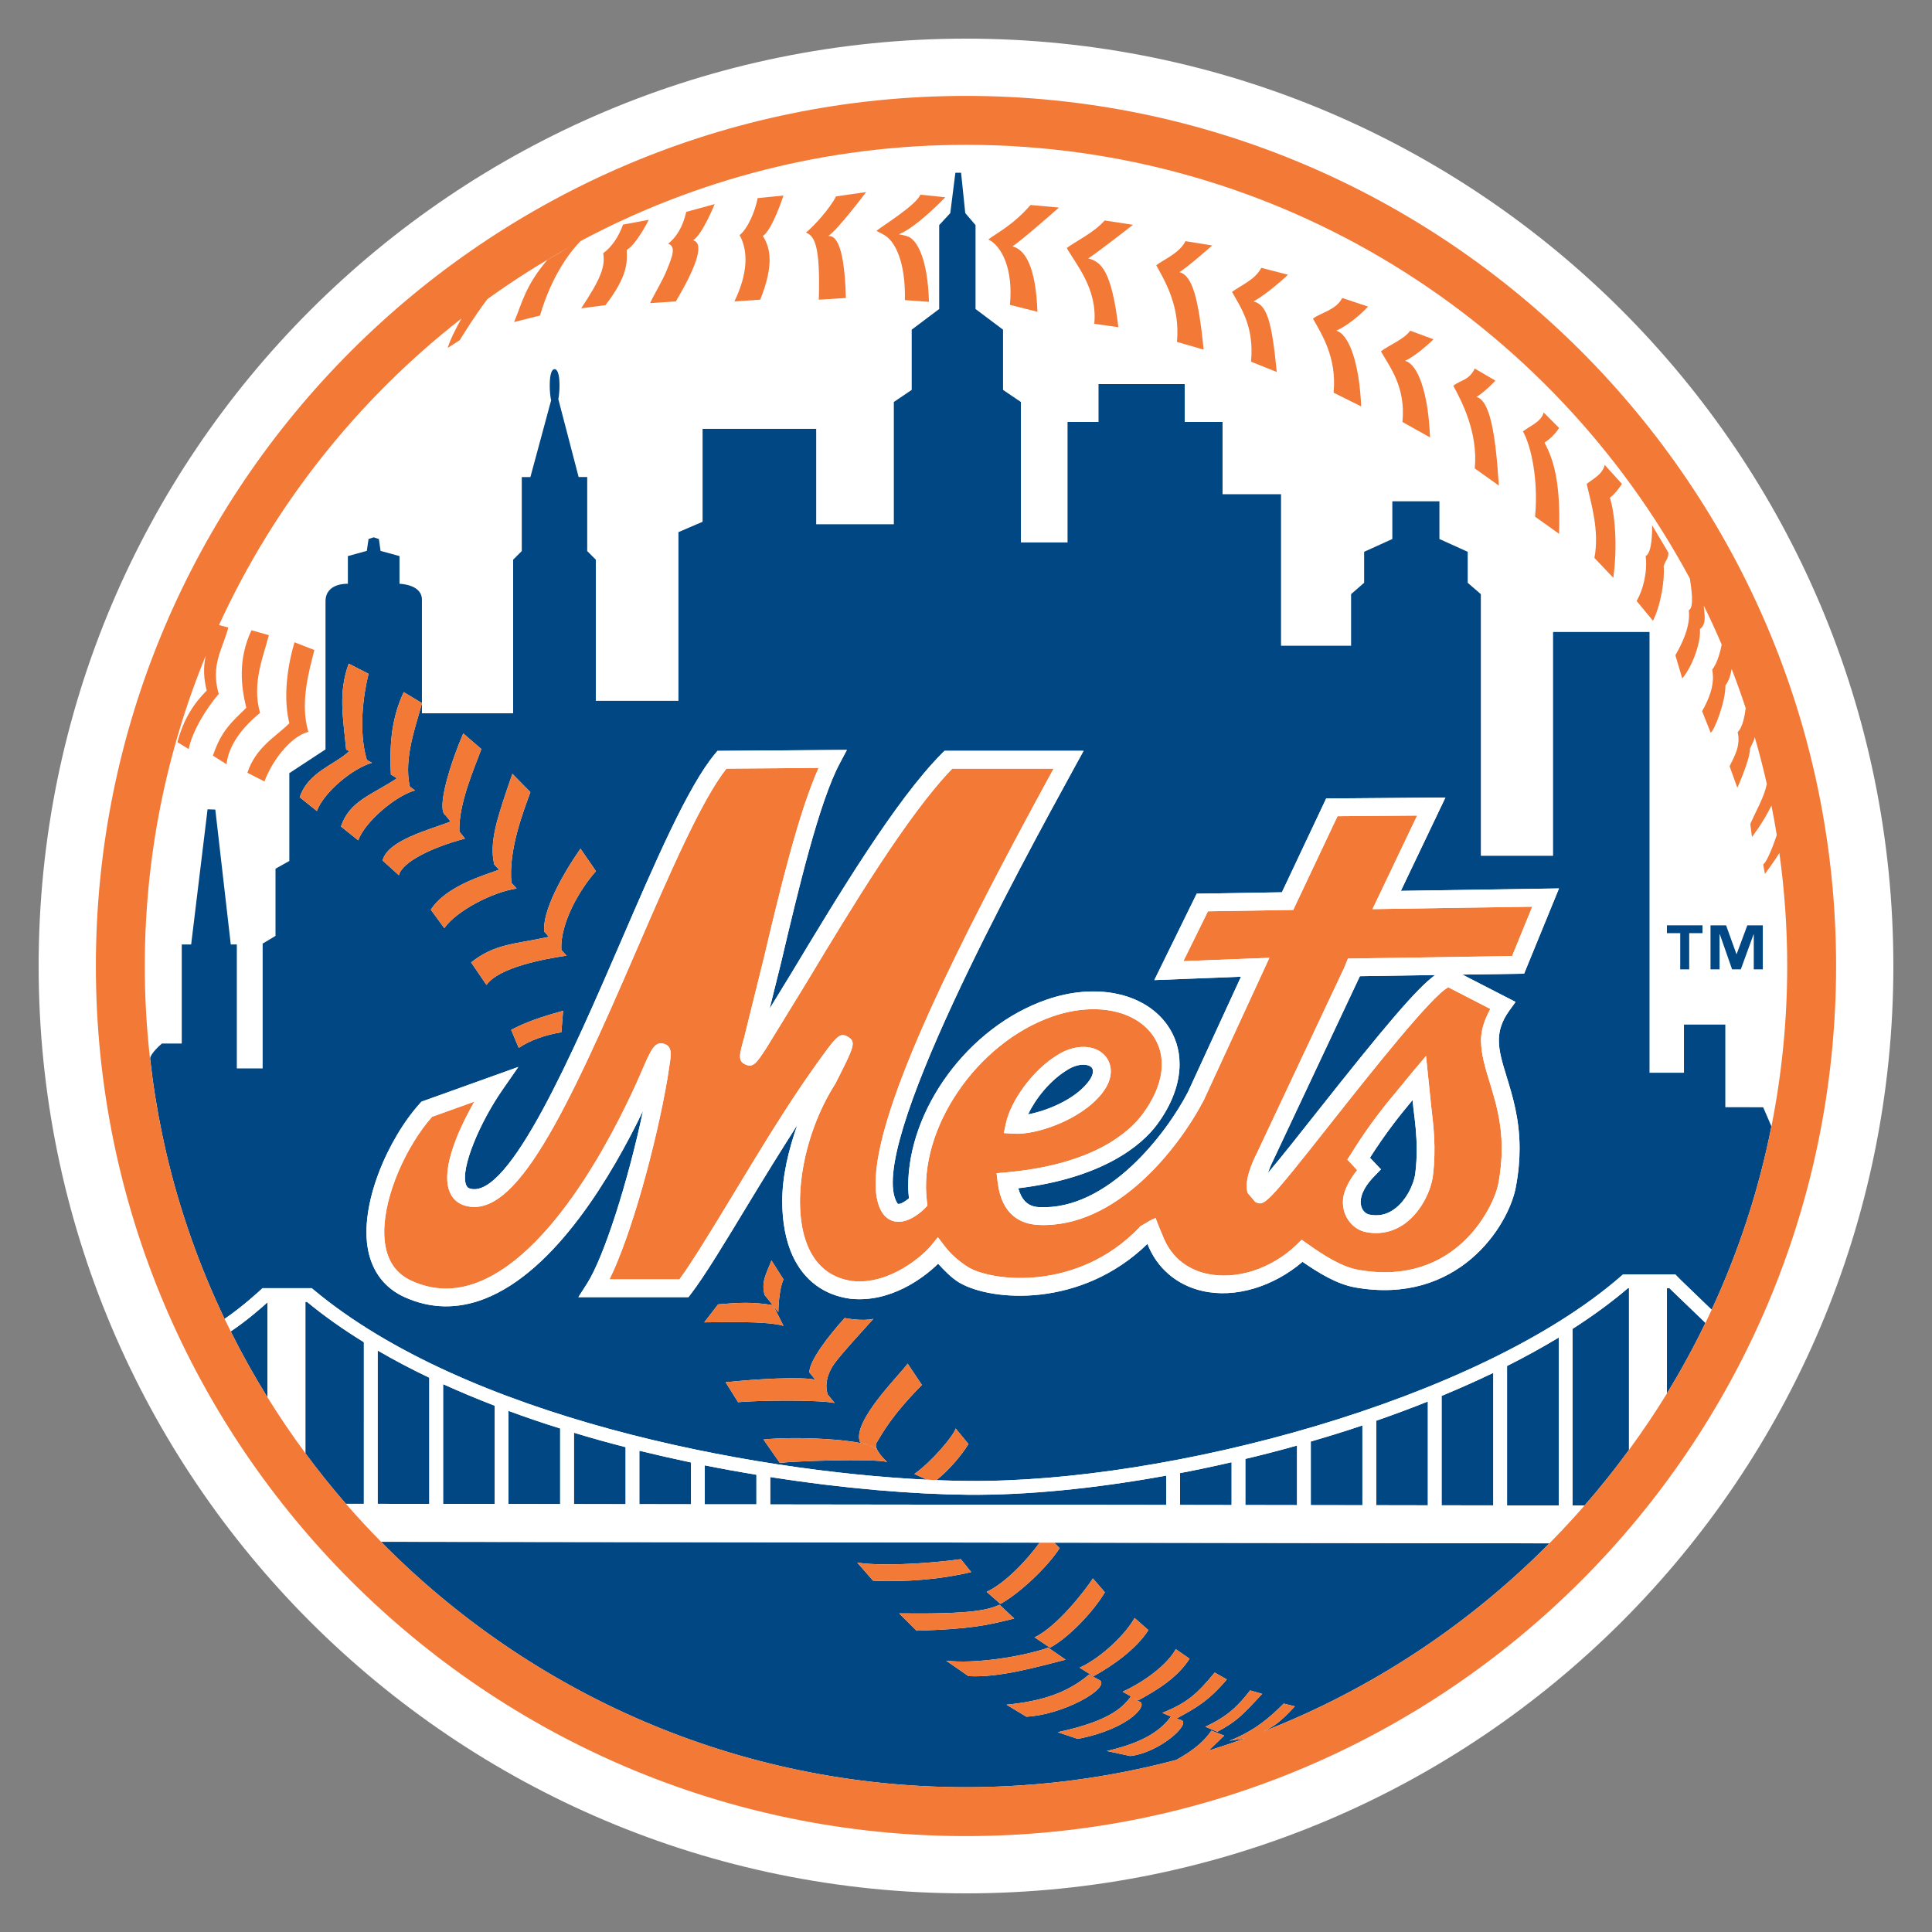 <?xml version="1.0" encoding="iso-8859-1"?>
<!-- Generator: Adobe Illustrator 14.0.0, SVG Export Plug-In . SVG Version: 6.00 Build 43363)  -->
<!DOCTYPE svg PUBLIC "-//W3C//DTD SVG 1.1//EN" "http://www.w3.org/Graphics/SVG/1.1/DTD/svg11.dtd">
<svg version="1.1" id="Layer_1" xmlns="http://www.w3.org/2000/svg" xmlns:xlink="http://www.w3.org/1999/xlink" x="0px" y="0px"
	 width="250px" height="250px" viewBox="0 0 250 250" style="enable-background:new 0 0 250 250;" xml:space="preserve">
<rect x="0" y="0" width="250" height="250" fill="#808080" stroke="none"/>
<g>
	<path style="fill:#FFFFFF;" d="M124.996,245C191.272,245,245,191.272,245,125.001C245,58.729,191.272,5,124.996,5
		C58.726,5,5,58.729,5,125.001C5,191.272,58.726,245,124.996,245"/>
	<path style="fill:#F37937;" d="M215.9,71.533l-2.117-3.564c0,0.473,0.057,3.536-0.833,3.987c0.259,2.094-0.36,4.431-1.171,5.811
		l2.117,2.562c1.047-2.117,1.531-5.383,1.385-7.061C215.54,72.383,215.822,72.501,215.9,71.533"/>
	<path style="fill:#F37937;" d="M209.876,62.619l-2.219-2.455c-0.338,1.228-1.34,1.678-2.342,2.455
		c0.552,2.449,1.678,6.014,1.002,9.578l2.443,2.568c0.563-4.015,0.226-8.249-0.438-10.36
		C209.099,63.847,209.876,62.619,209.876,62.619"/>
	<path style="fill:#F37937;" d="M201.745,55.378l-1.993-2.004c-0.338,1.228-1.678,1.667-2.681,2.449
		c1.115,2.005,2.005,6.464,1.565,11.031l3.108,2.224c0.226-6.903-0.777-9.69-1.881-11.808
		C201.081,56.493,201.745,55.378,201.745,55.378"/>
	<path style="fill:#F37937;" d="M191.059,51.369c1.227-0.783,2.443-2.117,2.443-2.117l-2.669-1.56
		c-0.777,1.56-1.779,1.447-2.781,2.224c1.114,2.01,3.231,6.126,2.781,10.698l3.119,2.224
		C193.502,55.71,192.725,51.814,191.059,51.369"/>
	<path style="fill:#F37937;" d="M182.477,42.793c-0.776,1.109-2.781,1.892-3.783,2.669c1.114,2.004,3.231,4.566,2.781,9.139
		l3.57,1.999c-0.226-5.789-1.565-9.465-3.232-9.91c1.667-0.783,3.683-2.787,3.683-2.787"/>
	<path style="fill:#F37937;" d="M169.898,41.228c1.114,2.005,3.107,5.017,2.669,9.583l3.569,1.779
		c-0.236-5.569-1.565-9.358-3.232-9.797c2.219-1.008,4.122-3.125,4.122-3.125l-3.345-1.109
		C172.904,40.119,170.9,40.451,169.898,41.228"/>
	<path style="fill:#F37937;" d="M159.425,37.776c1.115,2.005,2.895,4.454,2.455,9.026l3.333,1.334
		c-0.676-6.909-1.34-8.688-3.007-9.133c2.005-1.115,4.46-3.452,4.46-3.452l-3.457-0.895C162.432,36.217,160.416,37,159.425,37.776"
		/>
	<path style="fill:#F37937;" d="M153.4,31.206c-0.777,1.56-2.771,2.337-3.784,3.119c1.115,2.005,3.119,5.344,2.681,9.916
		l3.457,1.002c-0.676-6.684-1.464-9.583-3.131-10.028c1.228-0.782,4.234-3.451,4.234-3.451"/>
	<path style="fill:#F37937;" d="M142.938,28.531c-1.341,1.56-3.908,2.788-4.899,3.564c1.104,2.004,4.01,5.236,3.559,9.803
		l3.12,0.445c-0.89-7.348-2.23-8.463-3.896-8.908c1.228-0.782,5.788-4.347,5.788-4.347"/>
	<path style="fill:#F37937;" d="M133.354,26.526c-2.342,2.675-4.462,3.671-5.459,4.454c1.779,0.895,3.229,3.902,2.787,8.468
		l3.562,0.896c-0.214-5.8-1.554-8.024-3.231-8.469c1.228-0.783,6.014-5.017,6.014-5.017"/>
	<path style="fill:#F37937;" d="M113.417,29.865c0.188,0.158,0.831,0.366,1.385,0.811c0.991,0.805,2.387,3.114,2.292,8.159
		l3.114,0.226c-0.166-5.794-1.619-7.646-2.182-8.114c-0.414-0.45-1.298-0.523-1.715-0.63c2.356-0.935,6.011-4.792,6.011-4.792
		l-3.224-0.332C118.538,26.526,114.416,29.088,113.417,29.865"/>
	<path style="fill:#F37937;" d="M101.381,25.299l-3.342,0.338c-0.332,1.779-1.332,4.009-2.334,4.786
		c1.109,2.01,1.109,4.904-0.673,8.581l3.342-0.225c1.779-4.454,1.34-6.684,0.338-8.243C99.939,29.758,101.381,25.299,101.381,25.299
		"/>
	<path style="fill:#F37937;" d="M112.076,24.854l-3.896,0.558c-0.78,1.56-2.899,3.902-3.894,4.679
		c1.053,0.445,1.886,1.447,1.667,8.688l3.508-0.22c-0.22-8.023-1.726-8.023-2.289-8.023
		C108.399,29.758,112.076,24.854,112.076,24.854"/>
	<path style="fill:#F37937;" d="M86.457,31.538c1.062,0.355,0.538,1.65-0.141,3.333c-0.597,1.492-1.36,2.629-2.199,4.353l3.339-0.22
		c2.233-3.79,3.902-7.466,2.233-7.911c1.225-0.777,2.784-4.679,2.784-4.679l-3.674,1.002C88.352,29.426,87.456,30.755,86.457,31.538
		"/>
	<path style="fill:#F37937;" d="M78.056,32.765c0.287,1.74-0.315,3.294-2.846,7.128l3.133-0.405
		c3.052-3.936,2.785-5.783,2.753-7.134c1.318-0.805,2.855-3.913,2.855-3.913l-3.333,0.625C80.026,30.688,79.159,31.96,78.056,32.765
		"/>
	<path style="fill:#F37937;" d="M33.655,92.248c-1.115-3.79,0.462-7.388,1.135-10.057l-2.25-0.636
		c-1.785,3.79-1.337,7.348-0.67,10.028c-1.782,1.779-3.201,2.855-4.316,6.199l1.765,1.115
		C29.542,96.448,31.428,94.033,33.655,92.248"/>
	<path style="fill:#F37937;" d="M38.109,83.115c-1.197,4.054-1.334,7.799-0.667,10.473c-1.788,1.785-4.313,3.063-5.431,6.408
		l2.21,1.126c0.89-2.45,3.221-5.749,5.673-6.425c-1.112-3.784,0.116-7.917,0.786-10.586"/>
	<path style="fill:#004784;" d="M57.337,194.605l6.681,0.012v-12.715c-2.281-0.878-4.507-1.813-6.681-2.793"/>
	<path style="fill:#004784;" d="M48.869,194.595l6.681,0.011v-16.329c-2.309-1.104-4.547-2.274-6.681-3.524"/>
	<path style="fill:#004784;" d="M216.024,166.688c-0.067,0-0.191,0-0.326,0v13.638c1.802-2.962,3.479-6.014,4.988-9.145
		l-4.357-4.189C216.329,166.992,216.183,166.835,216.024,166.688"/>
	<path style="fill:#004784;" d="M137.116,200.326c-1.565,2.455-5.214,5.879-7.661,7.219l-1.784-1.565
		c2.415-1.104,5.301-4.2,6.855-6.362l-85.224-0.113c19.288,19.595,46.093,31.758,75.693,31.758c9.406,0,18.539-1.228,27.222-3.536
		c2.5-1.374,3.738-2.602,4.538-3.784l1.655,0.642l-2.016,1.948c1.577-0.495,3.153-1.024,4.696-1.588l-2.005,0.315
		c3.345-1.34,5.248-3.04,7.027-4.819l1.441,0.36c-2.05,2.218-2.793,2.612-4.133,3.276c14.043-5.473,26.645-13.84,37.072-24.369
		l-64.077-0.09 M112.969,204.538l-2.041-2.343c2.672,0.451,8.502,0.226,13.404-0.438l1.34,1.666
		C122.102,204.313,117.2,204.764,112.969,204.538z M116.35,208.772c9.541,0.112,11.433-0.45,12.993-1.115l1.895,1.779
		c-3.566,0.89-5.509,1.352-12.635,1.577L116.35,208.772z M125.323,216.892l-2.895-2.004c3.564,0.438,9.666-0.451,13.224-1.679
		l2.241,1.555C134.323,215.664,129.332,217.117,125.323,216.892z M130.238,220.586c4.457-0.439,7.801-1.465,10.695-3.908
		l1.441,0.788c1.115,1.104-4.888,4.448-9.561,4.674L130.238,220.586z M161.768,218.738l1.554,0.451
		c-2.68,2.894-3.345,3.569-5.8,4.898l-1.554-0.653C158.873,222.095,160.202,220.755,161.768,218.738z M157.184,216.43l1.565,0.89
		c-2.433,2.872-4.099,3.739-6.509,5.057l0.608,0.203c1.34,0.45-2.771,4.2-6.588,4.65l-3.041-0.653c5.248-1.193,7.14-2.928,8.3-4.437
		l0.169,0.057l-1.284-0.552C153.738,220.304,154.966,219.099,157.184,216.43z M152.15,213.4l1.779,1.239
		c-1.565,2.455-4.201,4.054-6.656,5.395l-0.518-0.293l0.518,0.394c1.565,0.214-0.912,3.548-7.815,4.877l-2.59-0.867
		c7.241-1.543,8.593-3.514,9.482-4.629l-1.081-0.608C148.175,217.567,151.035,215.405,152.15,213.4z M146.813,209.369l1.79,1.565
		c-1.565,2.455-4.662,4.64-7.117,5.979l-1.779-1.114C142.601,214.459,145.709,211.385,146.813,209.369z M141.418,204.245
		l1.554,1.802c-1.554,2.567-4.64,5.822-7.095,7.162l-2.004-1.34C136.767,210.529,140.539,205.653,141.418,204.245z"/>
	<path style="fill:#004784;" d="M210.653,166.688c-2.129,1.824-4.55,3.593-7.174,5.271v22.85h1.565
		c2.016-2.309,3.93-4.708,5.743-7.186v-20.935C210.731,166.688,210.676,166.688,210.653,166.688"/>
	<path style="fill:#004784;" d="M140.754,140.089c0.45-0.552,0.676-1.069,0.676-1.464c0-0.191-0.057-0.349-0.158-0.484
		c-0.383-0.428-1.588-0.642-3.074,0.248c-2.388,1.419-4.246,3.874-5.169,5.811C135.416,143.749,138.952,142.342,140.754,140.089"/>
	<path style="fill:#004784;" d="M47.084,173.682c-2.629-1.621-5.099-3.355-7.354-5.214c-0.045,0-0.116,0-0.214,0v19.584
		c1.664,2.252,3.409,4.437,5.242,6.543h2.325"/>
	<path style="fill:#004784;" d="M195.011,194.797l6.689,0.012v-21.734c-2.117,1.272-4.347,2.511-6.689,3.682"/>
	<path style="fill:#004784;" d="M186.542,194.786l6.689,0.011v-17.151c-2.15,1.036-4.392,2.027-6.689,2.984"/>
	<path style="fill:#004784;" d="M178.085,194.774l6.678,0.012v-13.436c-2.185,0.879-4.414,1.701-6.678,2.489"/>
	<path style="fill:#004784;" d="M29.854,172.285c1.456,2.929,3.049,5.777,4.761,8.536v-12.309
		C33.99,169.087,31.971,170.878,29.854,172.285"/>
	<path style="fill:#004784;" d="M223.255,143.276v-10.698h-5.35v6.238h-4.459V81.78h-12.479v28.959h-9.347V76.882l-1.7-1.47v-4.009
		l-3.66-1.656v-4.882h-6.093v4.882l-3.648,1.656v4.009l-1.689,1.47v6.678h-9.065V63.954h-7.567v-9.353h-4.898v-4.904H142.15v4.904
		h-4.01v15.591h-6.036V52.017l-2.312-1.565v-7.793l-3.559-2.674V29.128l-1.329-1.554l-0.541-5.22h-0.737l-0.659,5.22l-1.436,1.554
		v10.856l-3.556,2.674v7.793l-2.312,1.565v15.822h-10.048V55.491H90.914v12.027l-3.123,1.34v21.83H77.099V72.422l-1.115-1.115
		v-9.578h-1.109L72.248,51.65c0.09-0.484,0.152-1.092,0.152-1.773c0-1.521-0.288-2.111-0.639-2.111
		c-0.341,0-0.625,0.591-0.625,2.111c0,0.749,0.067,1.43,0.18,1.926l-2.683,9.927h-1.115v9.578L66.4,72.422v19.876H54.598
		c0,0,0-0.501,0-1.318c-0.67,2.675-2.43,7.128-1.56,10.8l-0.287-0.18l0.954,0.676c-2.455,0.67-6.464,4.015-7.354,6.464l-2.23-1.791
		c1.106-3.311,3.936-4.048,7.247-6.239l-0.789-0.49c-0.132-3.255-0.115-6.87,1.664-10.659l2.354,1.419c0-3.322,0-11.948,0-13.384
		c0-2.004-2.902-2.055-2.902-2.055v-3.586l-2.45-0.67l-0.217-1.537l-0.67-0.22l-0.667,0.22l-0.226,1.537l-2.449,0.67v3.586
		c0,0-2.894-0.169-2.894,2.281c0,1.115,0,19.15,0,19.15l-4.682,3.074v11.363l-1.788,1.002v8.694l-1.664,0.997v16.152h-0.335h-3.007
		v-16.04h-0.783l-2.001-17.455l-1.002-0.034l-2.123,17.489H23.52v12.819h-2.567c0,0-1.597,1.34-1.518,2.016
		c0.369,3.311,0.89,6.565,1.557,9.764c0.034,0.191,0.076,0.371,0.121,0.563c0.121,0.563,0.242,1.138,0.377,1.712
		c1.749,7.522,4.305,14.753,7.57,21.577c2.314-1.565,4.631-3.717,4.651-3.739l0.256-0.236h6.36l0.253,0.203
		c19.71,16.464,56.296,23.469,79.384,24.583l-1.647-0.743c2.224-1.565,5.124-4.988,5.344-5.89l1.661,2.016
		c-1.014,1.622-2.68,3.514-4.158,4.674c1.433,0.057,2.813,0.09,4.124,0.102c25.859,0.236,65.972-10.36,84.486-26.51l0.259-0.225
		h6.363h0.371l0.834,0.844l3.885,3.739c3.469-7.489,6.093-15.428,7.736-23.728l-1.069-2.478 M41.006,104.945l-2.224-1.779
		c1.101-3.317,4.611-4.218,6.411-5.974L44.795,97c-0.442-4.459-1.011-7.342,0.324-11.126l2.573,1.317
		c-0.67,2.675-1.34,7.354-0.226,11.138l0.67,0.383C45.688,99.382,41.896,102.501,41.006,104.945z M70.417,120.542
		c-0.225-2.674,2.264-7.218,4.696-10.726l2.004,2.911c-1.993,2.219-4.659,6.65-4.477,10.197l0.667,0.738
		c-3.117,0.45-8.795,1.56-10.358,3.79l-1.987-2.917c3.111-2.443,5.535-2.325,10.067-3.311L70.417,120.542z M72.867,130.799
		l-0.226,2.781c-1.976,0.304-4.057,1.024-5.515,2.016l-0.982-2.331l0.481-0.248C68.853,131.902,71.31,131.237,72.867,130.799z
		 M66.305,100.131l2.328,2.371c-0.887,2.433-2.869,7.511-2.455,11.729l0.676,0.744c-3.12,0.445-7.804,2.894-9.361,5.124
		l-1.745-2.382c1.985-3.097,7.01-4.499,8.832-5.174l-0.628-0.687C63.287,108.96,64.294,105.919,66.305,100.131z M58.306,106.313
		l-0.647-0.805c-1.278-0.783,0.726-6.994,2.286-10.603l2.343,2.021c-0.878,2.427-2.956,7.021-2.847,10.676l0.727,0.912
		c-4.237,1.115-8.139,3.018-8.553,4.741l-2.105-1.903C50.139,108.757,55.392,107.423,58.306,106.313z M98.932,167.556
		c-0.445-1.779,0.222-2.669,0.895-4.46l1.554,2.455c-0.662,1.555-0.662,4.234-0.662,4.234l-0.603-0.743l1.264,2.522
		c-2.227-0.676-8.46-0.45-10.248-0.45l1.788-2.331c2.649-0.226,4.431-0.338,7.078,0.102L98.932,167.556z M93.895,178.862
		c4.175-0.439,9.755-0.743,11.607-0.327l-0.769-0.945c-0.022-1.486,2.478-4.741,4.566-7.039c0,0,2.267,0.462,3.716,0.102
		c-1.928,2.162-3.882,4.246-4.966,5.688c-1.047,1.407-1.349,2.928-0.932,4.121l0.881,1.081c-2.227-0.438-10.265-0.326-12.489-0.101
		L93.895,178.862z M113.417,186.711c-0.47,0.755,1.236,2.343,1.36,2.455h0.005h-0.005c-2.232-0.45-11.65-0.102-13.877,0.124
		l-2.106-3.018c4.234-0.451,12.354-0.012,13.953,0.89c1.568,0.878,0.11,0,0.11,0l-1.568-0.541c-1.112-2.669,5.259-8.84,6.16-10.169
		l1.844,2.759C115.28,183.288,114.202,185.438,113.417,186.711z M197.218,125.993c0,0-4.74,0.073-7.984,0.119
		c1.645,0.844,6.881,3.536,6.881,3.536l-0.788,1.092c-1.002,1.377-1.374,2.615-1.374,3.899c0,1.43,0.462,2.917,1.014,4.719
		c0.766,2.5,1.667,5.428,1.667,9.257c0,1.531-0.146,3.198-0.496,5.033c-0.957,5.046-7.511,15.305-20.8,12.939
		c-2.364-0.428-4.707-1.869-6.79-3.311c-3.75,3.198-8.683,4.752-12.962,3.772c-3.401-0.777-5.924-3.04-7.106-6.093
		c-8.592,8.356-20.183,7.444-24.305,5.034l-0.034-0.011c-1.121-0.698-1.926-1.577-2.75-2.455c-1.945,1.914-6.284,5.102-11.399,4.526
		c-3.396-0.473-5.963-2.387-7.424-5.552c-0.909-1.981-1.348-4.426-1.348-7.083c0-3.153,0.788-6.521,1.945-9.831
		c-2.165,3.378-4.341,6.903-6.38,10.271c-3.004,4.966-5.603,9.257-7.354,11.543l-0.346,0.45H74.841l1.131-1.769
		c2.202-3.468,5.293-13.176,7.236-22.342c-3.933,8.164-11.256,20.743-20.524,24.335c-3.52,1.363-6.994,1.284-10.333-0.225
		c-2.494-1.126-4.119-3.188-4.696-5.969c-1.225-5.89,2.525-14.505,6.692-19.11l0.197-0.214l12.528-4.493l-2.055,2.961
		c-2.847,4.088-5.479,10.136-4.722,12.264c0.118,0.338,0.298,0.451,0.524,0.519c5.07,1.452,13.426-17.883,19.536-32.002
		c4.448-10.304,8.657-20.034,12.143-24.229l0.343-0.411l14.809-0.113l1.937-0.011l-0.906,1.706
		c-2.708,5.057-5.417,16.526-7.593,25.744c0,0-0.769,3.108-1.5,6.036c1.396-2.28,2.838-4.64,2.838-4.64
		c5.991-9.955,13.446-22.354,19.451-28.39l0.338-0.338h17.999l-0.935,1.701c-7.478,13.654-27.348,49.902-23.196,56.794
		c0.084,0.135,0.129,0.135,0.155,0.135c0.31,0.034,0.887-0.314,1.38-0.721c-0.051-0.518-0.099-1.047-0.099-1.576
		c0-9.921,7.748-20.608,17.908-24.136c6.307-2.19,12.545-0.918,15.529,3.155c1.126,1.532,1.679,3.3,1.679,5.192
		c0,2.511-0.991,5.236-2.951,7.86c-1.926,2.578-6.914,6.869-17.928,8.198c0.439,1.464,1.171,2.364,2.68,2.443
		c8.908,0.473,16.521-9.561,19.28-14.888c0,0,5.607-12.182,6.869-14.93c-2.59,0.107-11.217,0.439-11.217,0.439l5.484-11.183
		c0,0,9.764-0.164,11.025-0.18c0.54-1.166,5.731-12.14,5.731-12.14l15.429-0.124c0,0-4.572,9.595-5.766,12.078
		c3.074-0.045,20.462-0.315,20.462-0.315L197.218,125.993z"/>
	<path style="fill:#004784;" d="M164.064,151.79c1.61-1.893,4.11-5.046,6.441-8.007c8.683-10.98,12.827-15.893,15.203-17.616
		c-4.865,0.073-9.077,0.141-9.741,0.152c-0.045,0.09-11.25,23.905-11.25,23.905C164.414,150.821,164.233,151.316,164.064,151.79"/>
	<path style="fill:#004784;" d="M176.069,155.518c0,0.202,0.022,0.405,0.079,0.597c0.18,0.608,0.642,0.969,1.013,1.047
		c1.183,0.248,2.275,0.022,3.244-0.687c1.554-1.104,2.567-3.243,2.736-4.674c0.135-1.081,0.18-2.083,0.18-3.029
		c0-1.914-0.202-3.604-0.428-5.371c0,0-0.067-0.643-0.102-1.059c-1.7,2.026-3.479,4.268-5.518,7.466
		c0.326,0.35,1.419,1.509,1.419,1.509l-0.777,0.8C176.723,153.31,176.069,154.515,176.069,155.518"/>
	<path style="fill:#004784;" d="M82.732,194.64l6.687,0.011v-5.405c-2.221-0.473-4.457-0.979-6.687-1.521"/>
	<path style="fill:#004784;" d="M65.8,194.617l6.684,0.011v-9.786c-2.255-0.698-4.485-1.464-6.684-2.274"/>
	<path style="fill:#004784;" d="M91.201,194.662h6.681v-3.829c-2.199-0.36-4.431-0.766-6.681-1.216"/>
	<path style="fill:#004784;" d="M74.269,194.628l6.684,0.012v-7.377c-2.238-0.574-4.468-1.193-6.684-1.869"/>
	<path style="fill:#004784;" d="M169.616,194.764l6.679,0.011v-10.327c-2.196,0.744-4.426,1.431-6.679,2.084"/>
	<path style="fill:#004784;" d="M99.667,191.126v3.547l51.234,0.067v-3.795c-9.167,1.667-18.008,2.545-25.634,2.478
		C118.188,193.355,109.258,192.635,99.667,191.126"/>
	<path style="fill:#004784;" d="M161.147,194.752l6.689,0.012v-7.715c-2.229,0.631-4.459,1.205-6.689,1.734"/>
	<path style="fill:#004784;" d="M152.69,194.74l6.678,0.012v-5.541c-2.24,0.519-4.471,0.991-6.678,1.408"/>
	<path style="fill:#F37937;" d="M47.467,98.329c-1.115-3.784-0.445-8.463,0.226-11.138l-2.573-1.317
		c-1.334,3.784-0.766,6.667-0.324,11.126l0.397,0.192c-1.799,1.756-5.31,2.657-6.411,5.974l2.224,1.779
		c0.89-2.444,4.682-5.563,7.131-6.233"/>
	<path style="fill:#F37937;" d="M50.581,100.221l0.789,0.49c-3.311,2.19-6.141,2.928-7.247,6.239l2.23,1.791
		c0.89-2.449,4.899-5.794,7.354-6.464l-0.954-0.676l0.287,0.18c-0.87-3.671,0.89-8.125,1.56-10.8l-2.354-1.419
		C50.465,93.352,50.448,96.966,50.581,100.221"/>
	<path style="fill:#F37937;" d="M60.167,108.515l-0.727-0.912c-0.109-3.654,1.968-8.249,2.847-10.676l-2.343-2.021
		c-1.56,3.609-3.564,9.82-2.286,10.603l0.647,0.805c-2.914,1.109-8.167,2.444-8.798,5.04l2.105,1.903
		C52.028,111.533,55.93,109.63,60.167,108.515"/>
	<path style="fill:#F37937;" d="M64.579,112.541c-1.821,0.676-6.847,2.078-8.832,5.174l1.745,2.382
		c1.557-2.229,6.242-4.679,9.361-5.124l-0.676-0.744c-0.414-4.217,1.568-9.296,2.455-11.729l-2.328-2.371
		c-2.01,5.789-3.018,8.829-2.354,11.723"/>
	<path style="fill:#F37937;" d="M67.126,135.596c1.458-0.991,3.539-1.712,5.515-2.016l0.226-2.781
		c-1.557,0.438-4.015,1.104-6.242,2.218l-0.481,0.248"/>
	<path style="fill:#F37937;" d="M62.951,127.451c1.563-2.23,7.241-3.339,10.358-3.79l-0.667-0.738
		c-0.183-3.547,2.483-7.979,4.477-10.197l-2.004-2.911c-2.433,3.508-4.921,8.052-4.696,10.726l0.614,0.682
		c-4.533,0.985-6.957,0.867-10.067,3.311"/>
	<path style="fill:#F37937;" d="M92.921,168.783l-1.788,2.331c1.788,0,8.021-0.226,10.248,0.45l-1.264-2.522l0.603,0.743
		c0,0,0-2.68,0.662-4.234l-1.554-2.455c-0.673,1.791-1.34,2.681-0.895,4.46l1.067,1.329
		C97.352,168.445,95.57,168.558,92.921,168.783"/>
	<path style="fill:#F37937;" d="M108,181.542l-0.881-1.081c-0.417-1.193-0.116-2.714,0.932-4.121
		c1.084-1.441,3.038-3.525,4.966-5.688c-1.45,0.36-3.716-0.102-3.716-0.102c-2.089,2.298-4.589,5.553-4.566,7.039l0.769,0.945
		c-1.853-0.416-7.433-0.112-11.607,0.327l1.616,2.579C97.735,181.216,105.773,181.104,108,181.542"/>
	<path style="fill:#F37937;" d="M111.288,186.621l1.568,0.541c0,0,1.458,0.878-0.11,0c-1.599-0.901-9.719-1.341-13.953-0.89
		l2.106,3.018c2.227-0.226,11.645-0.574,13.877-0.124c-0.124-0.112-1.83-1.7-1.36-2.455c0.786-1.272,1.864-3.423,5.875-7.5
		l-1.844-2.759C116.547,177.781,110.176,183.952,111.288,186.621"/>
	<path style="fill:#F37937;" d="M125.323,186.857l-1.661-2.016c-0.22,0.901-3.12,4.324-5.344,5.89l1.647,0.743
		c0.403,0.022,0.803,0.034,1.2,0.057C122.643,190.371,124.309,188.479,125.323,186.857"/>
	<path style="fill:#F37937;" d="M124.332,201.757c-4.901,0.664-10.732,0.89-13.404,0.438l2.041,2.343
		c4.231,0.226,9.133-0.226,12.703-1.115"/>
	<path style="fill:#F37937;" d="M129.343,207.657c-1.56,0.665-3.452,1.228-12.993,1.115l2.252,2.241
		c7.125-0.226,9.068-0.688,12.635-1.577"/>
	<path style="fill:#F37937;" d="M135.652,213.209c-3.559,1.228-9.66,2.117-13.224,1.679l2.895,2.004
		c4.009,0.226,9-1.228,12.571-2.128"/>
	<path style="fill:#F37937;" d="M142.375,217.466l-1.441-0.788c-2.895,2.443-6.238,3.469-10.695,3.908l2.576,1.554
		C137.487,221.914,143.49,218.569,142.375,217.466"/>
	<path style="fill:#F37937;" d="M127.671,205.979l1.784,1.565c2.447-1.34,6.096-4.764,7.661-7.219l-0.698-0.709h-1.892
		C132.972,201.779,130.086,204.876,127.671,205.979"/>
	<path style="fill:#F37937;" d="M135.877,213.209c2.455-1.34,5.541-4.595,7.095-7.162l-1.554-1.802
		c-0.879,1.408-4.651,6.284-7.545,7.624"/>
	<path style="fill:#F37937;" d="M141.485,216.914c2.455-1.34,5.552-3.524,7.117-5.979l-1.79-1.565
		c-1.104,2.016-4.212,5.09-7.106,6.431"/>
	<path style="fill:#F37937;" d="M146.351,219.516c-0.89,1.115-2.241,3.086-9.482,4.629l2.59,0.867
		c6.903-1.329,9.381-4.663,7.815-4.877l-0.518-0.394l0.518,0.293c2.455-1.341,5.091-2.939,6.656-5.395l-1.779-1.239
		c-1.115,2.005-3.976,4.167-6.881,5.507"/>
	<path style="fill:#F37937;" d="M151.688,222.196l-0.169-0.057c-1.16,1.509-3.052,3.243-8.3,4.437l3.041,0.653
		c3.817-0.45,7.928-4.2,6.588-4.65l-0.608-0.203c2.41-1.317,4.076-2.185,6.509-5.057l-1.565-0.89
		c-2.218,2.669-3.445,3.874-6.779,5.215"/>
	<path style="fill:#F37937;" d="M157.521,224.088c2.455-1.329,3.12-2.005,5.8-4.898l-1.554-0.451
		c-1.565,2.017-2.895,3.356-5.8,4.696"/>
	<path style="fill:#FFFFFF;" d="M216.768,164.898h-0.371h-6.363l-0.259,0.225c-18.514,16.149-58.627,26.746-84.486,26.51
		c-1.312-0.012-2.691-0.045-4.124-0.102c-0.397-0.022-0.797-0.034-1.2-0.057c-23.088-1.114-59.674-8.119-79.384-24.583l-0.253-0.203
		h-6.36l-0.256,0.236c-0.02,0.022-2.336,2.174-4.651,3.739c0.259,0.54,0.529,1.081,0.794,1.621c2.117-1.407,4.136-3.198,4.761-3.772
		v12.309c1.543,2.489,3.179,4.899,4.902,7.23v-19.584c0.098,0,0.169,0,0.214,0c2.255,1.858,4.724,3.593,7.354,5.214v20.913h-2.325
		c1.458,1.678,2.984,3.321,4.544,4.909l85.224,0.113h1.892l64.077,0.09c1.565-1.588,3.086-3.221,4.55-4.898h-1.565v-22.85
		c2.624-1.678,5.045-3.446,7.174-5.271c0.022,0,0.078,0,0.135,0v20.935c1.734-2.364,3.367-4.797,4.91-7.297v-13.638
		c0.135,0,0.259,0,0.326,0c0.158,0.146,0.305,0.304,0.305,0.304l4.357,4.189c0.282-0.563,0.541-1.138,0.8-1.7l-3.885-3.739
		 M55.55,194.605l-6.681-0.011v-19.843c2.134,1.25,4.372,2.421,6.681,3.524V194.605z M64.019,194.617l-6.681-0.012v-15.496
		c2.174,0.98,4.4,1.915,6.681,2.793V194.617z M72.484,194.628l-6.684-0.011v-12.05c2.199,0.811,4.429,1.576,6.684,2.274V194.628z
		 M80.953,194.64l-6.684-0.012v-9.234c2.216,0.676,4.445,1.295,6.684,1.869V194.64z M89.418,194.65l-6.687-0.011v-6.915
		c2.23,0.541,4.465,1.048,6.687,1.521V194.65z M97.881,194.662h-6.681v-5.045c2.25,0.45,4.482,0.855,6.681,1.216V194.662z
		 M150.9,194.74l-51.234-0.067v-3.547c9.592,1.509,18.522,2.229,25.6,2.297c7.626,0.067,16.467-0.811,25.634-2.478V194.74z
		 M159.368,194.752l-6.678-0.012v-4.121c2.207-0.417,4.438-0.89,6.678-1.408V194.752z M167.837,194.764l-6.689-0.012v-5.969
		c2.23-0.529,4.46-1.104,6.689-1.734V194.764z M176.295,194.774l-6.679-0.011v-8.232c2.253-0.653,4.482-1.34,6.679-2.084V194.774z
		 M184.763,194.786l-6.678-0.012V183.84c2.264-0.788,4.493-1.61,6.678-2.489V194.786z M193.231,194.797l-6.689-0.011V180.63
		c2.298-0.957,4.539-1.948,6.689-2.984V194.797z M201.7,194.809l-6.689-0.012v-18.041c2.343-1.171,4.572-2.409,6.689-3.682V194.809z
		"/>
	<path style="fill:#F37937;" d="M124.996,12.41c-62.082,0-112.591,50.507-112.591,112.591c0,62.082,50.51,112.588,112.591,112.588
		c62.087,0,112.594-50.507,112.594-112.588C237.59,62.917,187.083,12.41,124.996,12.41 M221.486,169.481
		c-0.259,0.563-0.518,1.138-0.8,1.7c-1.509,3.131-3.187,6.183-4.988,9.145c-1.543,2.5-3.176,4.933-4.91,7.297
		c-1.813,2.478-3.728,4.877-5.743,7.186c-1.464,1.678-2.984,3.311-4.55,4.898c-10.428,10.529-23.029,18.896-37.072,24.369
		c1.34-0.664,2.083-1.059,4.133-3.276l-1.441-0.36c-1.779,1.779-3.683,3.479-7.027,4.819l2.005-0.315
		c-1.543,0.563-3.119,1.093-4.696,1.588l2.016-1.948l-1.655-0.642c-0.8,1.183-2.038,2.41-4.538,3.784
		c-8.683,2.309-17.815,3.536-27.222,3.536c-29.601,0-56.406-12.163-75.693-31.758c-1.56-1.588-3.086-3.231-4.544-4.909
		c-1.833-2.106-3.579-4.291-5.242-6.543c-1.723-2.331-3.359-4.741-4.902-7.23c-1.711-2.759-3.305-5.607-4.761-8.536
		c-0.265-0.54-0.535-1.081-0.794-1.621c-3.266-6.824-5.822-14.055-7.57-21.577c-0.135-0.574-0.256-1.148-0.377-1.712
		c-0.045-0.191-0.087-0.371-0.121-0.563c-1.478-7.039-2.258-14.336-2.258-21.811c0-14.2,2.804-27.759,7.883-40.146
		c-0.335,1.593-0.259,2.95,0.129,4.499c-1.782,1.785-3.029,3.823-3.787,6.684l1.456,0.89c0.464-2.332,2.331-5.344,3.888-7.129
		c-1.106-3.789,0.569-5.929,1.239-8.604l-1.208-0.31c7.154-15.614,17.981-29.207,31.374-39.668
		c-0.659,1.166-1.424,2.646-1.776,3.801l1.563-1.002c0,0,1.819-3.018,3.567-5.31c3.415-2.455,6.974-4.713,10.665-6.757l-2.905,1.684
		c-2.872,3.378-3.254,5.558-4.302,8.041l3.361-0.85c0.597-2.128,2.208-6.498,5.239-9.628c14.882-7.945,31.858-12.455,49.877-12.455
		c40.487,0,75.735,22.748,93.675,56.132c0.146,1.053,0.608,3.722-0.146,4.099c0.26,2.095-0.935,4.431-1.734,5.816l0.89,3.007
		c1.386-1.672,2.422-4.718,2.286-6.396c0.958-0.715,0.519-2.055,0.507-3.023c0.812,1.655,1.588,3.333,2.309,5.034
		c-0.112,0.614-0.507,2.348-1.228,3.243c0.405,1.943-0.484,3.925-1.306,5.377l1.114,2.787c0.496-0.338,1.938-4.065,1.903-6.121
		c0.541-0.709,0.676-1.475,0.811-2.134c0.643,1.672,1.25,3.356,1.813,5.067c-0.102,0.845-0.372,2.478-1.036,3.103
		c0.417,1.87-0.484,3.198-1.047,4.426l1.002,2.782c0,0,1.678-3.728,1.633-5.068c0.271-0.625,0.529-0.991,0.619-1.481
		c0.586,2.005,1.104,4.021,1.565,6.064c-0.371,1.746-1.362,3.39-2.14,5.169l0.214,1.672c0,0,1.341-1.672,2.522-4.048
		c0.26,1.267,0.484,2.534,0.688,3.812c-0.214,0.642-1.171,3.406-1.757,3.795l0.226,1.228c0,0,1.182-1.583,1.869-2.703
		c0.664,4.786,1.014,9.662,1.014,14.623c0,7.103-0.71,14.041-2.039,20.752C227.579,154.054,224.955,161.992,221.486,169.481z"/>
	<path style="fill:#F37937;" d="M183.378,105.531c-2.534,0.017-9.212,0.073-10.305,0.084c-0.552,1.171-5.731,12.128-5.731,12.128
		s-9.809,0.164-11.036,0.18c-0.428,0.861-2.174,4.409-3.176,6.447c2.646-0.102,11.126-0.428,11.126-0.428
		s-8.446,18.331-8.469,18.376c-3.243,6.261-11.419,16.723-21.476,16.183c-2.094-0.113-4.688-1.16-5.211-5.507l-0.141-1.183
		l1.183-0.102c11.253-0.991,15.915-5.135,17.694-7.522c2.826-3.795,3.277-7.557,1.262-10.315c-2.388-3.252-7.579-4.192-12.906-2.343
		c-9.822,3.412-17.404,14.584-16.253,23.931l0.071,0.552l-0.395,0.395c-0.31,0.315-1.931,1.847-3.612,1.678
		c-0.754-0.079-1.391-0.473-1.867-1.205c-0.569-0.935-0.836-2.196-0.836-3.75c0-9.865,10.805-31.281,23.038-53.669
		c-2.86,0-12.255,0-13.111,0c-5.763,5.946-12.984,17.917-18.821,27.613c0,0-5.099,8.33-5.248,8.556
		c-1.261,1.926-1.689,2.567-2.697,2.117c-0.501-0.226-0.701-0.529-0.701-1.048c0-0.54,0.22-1.317,0.541-2.478l2.542-10.262
		c2.123-8.992,4.516-18.857,7.081-24.589c-2.556,0.017-10.963,0.079-11.929,0.09c-3.235,4.127-7.258,13.378-11.532,23.26
		c-9.22,21.332-15.749,35.172-22.28,33.292c-0.994-0.281-1.707-0.957-2.061-1.959c-0.177-0.496-0.256-1.059-0.256-1.667
		c0-2.95,1.853-6.926,3.508-9.831c-2.483,0.89-5.085,1.824-5.468,1.959c-3.271,3.705-6.188,10.045-6.188,14.899
		c0,0.698,0.065,1.373,0.191,2.004c0.434,2.084,1.543,3.503,3.381,4.336c2.801,1.261,5.6,1.317,8.559,0.169
		c10.496-4.065,18.826-21.848,21.132-27.196c1.253-2.917,1.726-3.998,2.928-3.66c0.662,0.203,0.875,0.631,0.875,1.34
		c0,0.507-0.104,1.16-0.239,1.982c0,0-0.166,1.081-0.166,1.104c-1.464,8.593-4.668,20.282-7.512,26.059c2.512,0,8.167,0,9.052,0
		c1.672-2.286,4.09-6.261,6.897-10.89c3.271-5.416,6.99-11.554,10.307-16.228c3.108-4.369,3.502-4.933,4.608-4.257
		c1.098,0.653,0.794,1.262-1.641,6.059c-4.322,6.757-5.828,16.115-3.438,21.307c1.134,2.443,3.038,3.862,5.622,4.223
		c4.918,0.553,9.268-3.435,10.169-4.538l0.918-1.126l0.89,1.16c0.828,1.069,1.819,1.948,3.091,2.748
		c3.232,1.869,14.136,3.063,22.042-5.124l0.124-0.169l1.351-0.8l0.665-0.304l0.495,1.25c0,0,0.236,0.619,0.36,0.855
		c1.25,3.412,3.795,4.64,5.71,5.09c3.828,0.879,8.4-0.585,11.667-3.716l0.675-0.665l0.789,0.552c2.016,1.431,4.369,2.951,6.52,3.334
		c12.76,2.274,17.613-8.345,18.131-11.093c0.327-1.7,0.451-3.221,0.451-4.617c0-3.479-0.822-6.138-1.565-8.569
		c-0.574-1.881-1.115-3.638-1.115-5.429c0-1.306,0.439-2.646,1.205-4.045c-1.678-0.867-4.843-2.495-5.428-2.799
		c-2.038,0.929-10.181,11.225-15.102,17.452c-8.626,10.935-8.728,10.879-9.898,10.305l-0.969-1.138
		c-0.496-1.486,0.54-3.896,1.205-5.191c0,0,11.228-23.86,11.216-23.815l0.552-1.334c0,0,19.82-0.31,21.239-0.327
		c0.383-0.952,1.824-4.459,2.612-6.385c-2.928,0.034-20.676,0.315-20.676,0.315S182.195,108.008,183.378,105.531 M130.176,145.303
		c0.601-2.725,3.314-6.802,6.839-8.896c2.252-1.328,4.719-1.238,5.991,0.226c0.428,0.495,0.731,1.183,0.731,1.993
		c0,0.856-0.326,1.836-1.182,2.905c-2.737,3.424-8.525,5.35-11.329,5.169l-1.332-0.078L130.176,145.303z M174.347,150.056
		l0.473-0.743c2.433-3.931,4.459-6.363,6.407-8.705l1.532-1.87l1.768-2.094l0.665,6.475c0.314,2.658,0.652,5.405,0.236,8.953
		c-0.226,1.914-1.476,4.696-3.672,6.284c-1.509,1.069-3.266,1.441-5.067,1.059c-1.272-0.271-2.342-1.307-2.748-2.646
		c-0.09-0.327-0.169-0.743-0.169-1.25c0-1.048,0.553-2.5,1.848-4.11C175.281,151.058,174.347,150.056,174.347,150.056z"/>
	<path style="fill:#FFFFFF;" d="M173.94,156.768c0.406,1.34,1.476,2.376,2.748,2.646c1.802,0.383,3.559,0.011,5.067-1.059
		c2.196-1.588,3.446-4.37,3.672-6.284c0.416-3.548,0.078-6.295-0.236-8.953l-0.665-6.475l-1.768,2.094l-1.532,1.87
		c-1.948,2.342-3.975,4.774-6.407,8.705l-0.473,0.743c0,0,0.935,1.002,1.272,1.352c-1.295,1.61-1.848,3.063-1.848,4.11
		C173.771,156.024,173.851,156.44,173.94,156.768 M177.274,149.808c2.038-3.198,3.817-5.439,5.518-7.466
		c0.034,0.416,0.102,1.059,0.102,1.059c0.226,1.768,0.428,3.457,0.428,5.371c0,0.946-0.045,1.948-0.18,3.029
		c-0.169,1.431-1.183,3.57-2.736,4.674c-0.969,0.709-2.062,0.935-3.244,0.687c-0.371-0.078-0.833-0.438-1.013-1.047
		c-0.057-0.191-0.079-0.395-0.079-0.597c0-1.003,0.653-2.208,1.847-3.401l0.777-0.8
		C178.693,151.316,177.601,150.157,177.274,149.808z"/>
	<path style="fill:#FFFFFF;" d="M187.038,103.2l-15.429,0.124c0,0-5.191,10.975-5.731,12.14c-1.262,0.017-11.025,0.18-11.025,0.18
		l-5.484,11.183c0,0,8.627-0.332,11.217-0.439c-1.262,2.748-6.869,14.93-6.869,14.93c-2.76,5.327-10.372,15.36-19.28,14.888
		c-1.509-0.079-2.24-0.979-2.68-2.443c11.014-1.329,16.002-5.62,17.928-8.198c1.96-2.624,2.951-5.35,2.951-7.86
		c0-1.893-0.553-3.66-1.679-5.192c-2.984-4.073-9.223-5.346-15.529-3.155c-10.161,3.527-17.908,14.215-17.908,24.136
		c0,0.529,0.048,1.059,0.099,1.576c-0.493,0.406-1.07,0.755-1.38,0.721c-0.025,0-0.07,0-0.155-0.135
		c-4.152-6.892,15.718-43.14,23.196-56.794l0.935-1.701h-17.999l-0.338,0.338c-6.005,6.036-13.46,18.435-19.451,28.39
		c0,0-1.441,2.359-2.838,4.64c0.732-2.928,1.5-6.036,1.5-6.036c2.176-9.217,4.885-20.687,7.593-25.744l0.906-1.706l-1.937,0.011
		l-14.809,0.113l-0.343,0.411c-3.485,4.195-7.694,13.924-12.143,24.229c-6.109,14.12-14.465,33.455-19.536,32.002
		c-0.226-0.067-0.406-0.181-0.524-0.519c-0.757-2.128,1.875-8.176,4.722-12.264l2.055-2.961l-12.528,4.493l-0.197,0.214
		c-4.167,4.605-7.917,13.221-6.692,19.11c0.577,2.781,2.202,4.843,4.696,5.969c3.339,1.509,6.813,1.588,10.333,0.225
		c9.268-3.592,16.591-16.171,20.524-24.335c-1.943,9.166-5.034,18.874-7.236,22.342l-1.131,1.769h14.243l0.346-0.45
		c1.751-2.286,4.35-6.577,7.354-11.543c2.039-3.367,4.215-6.893,6.38-10.271c-1.157,3.311-1.945,6.678-1.945,9.831
		c0,2.657,0.439,5.102,1.348,7.083c1.461,3.165,4.029,5.079,7.424,5.552c5.115,0.575,9.454-2.612,11.399-4.526
		c0.825,0.878,1.63,1.757,2.75,2.455l0.034,0.011c4.122,2.41,15.713,3.322,24.305-5.034c1.183,3.053,3.705,5.315,7.106,6.093
		c4.279,0.979,9.212-0.574,12.962-3.772c2.083,1.441,4.426,2.883,6.79,3.311c13.289,2.365,19.843-7.894,20.8-12.939
		c0.35-1.835,0.496-3.502,0.496-5.033c0-3.829-0.901-6.757-1.667-9.257c-0.552-1.802-1.014-3.289-1.014-4.719
		c0-1.284,0.372-2.522,1.374-3.899l0.788-1.092c0,0-5.236-2.692-6.881-3.536c3.244-0.046,7.984-0.119,7.984-0.119l4.517-11.031
		c0,0-17.388,0.271-20.462,0.315C182.466,112.794,187.038,103.2,187.038,103.2 M198.276,117.327
		c-0.788,1.926-2.229,5.434-2.612,6.385c-1.419,0.017-21.239,0.327-21.239,0.327l-0.552,1.334
		c0.012-0.045-11.216,23.815-11.216,23.815c-0.665,1.295-1.701,3.705-1.205,5.191l0.969,1.138c1.171,0.574,1.272,0.63,9.898-10.305
		c4.921-6.228,13.063-16.523,15.102-17.452c0.585,0.304,3.75,1.932,5.428,2.799c-0.766,1.398-1.205,2.739-1.205,4.045
		c0,1.791,0.541,3.548,1.115,5.429c0.743,2.432,1.565,5.09,1.565,8.569c0,1.396-0.124,2.917-0.451,4.617
		c-0.518,2.748-5.371,13.367-18.131,11.093c-2.15-0.383-4.504-1.903-6.52-3.334l-0.789-0.552l-0.675,0.665
		c-3.267,3.131-7.839,4.595-11.667,3.716c-1.915-0.45-4.46-1.678-5.71-5.09c-0.124-0.236-0.36-0.855-0.36-0.855l-0.495-1.25
		l-0.665,0.304l-1.351,0.8l-0.124,0.169c-7.905,8.187-18.81,6.993-22.042,5.124c-1.272-0.8-2.264-1.679-3.091-2.748l-0.89-1.16
		l-0.918,1.126c-0.901,1.104-5.25,5.091-10.169,4.538c-2.584-0.36-4.488-1.779-5.622-4.223c-2.391-5.191-0.884-14.55,3.438-21.307
		c2.435-4.797,2.739-5.405,1.641-6.059c-1.106-0.676-1.5-0.112-4.608,4.257c-3.317,4.674-7.036,10.812-10.307,16.228
		c-2.807,4.629-5.226,8.604-6.897,10.89c-0.884,0-6.54,0-9.052,0c2.844-5.776,6.047-17.466,7.512-26.059
		c0-0.022,0.166-1.104,0.166-1.104c0.135-0.822,0.239-1.476,0.239-1.982c0-0.709-0.214-1.137-0.875-1.34
		c-1.202-0.338-1.675,0.743-2.928,3.66c-2.306,5.349-10.636,23.131-21.132,27.196c-2.959,1.148-5.757,1.092-8.559-0.169
		c-1.838-0.833-2.948-2.252-3.381-4.336c-0.126-0.631-0.191-1.306-0.191-2.004c0-4.854,2.917-11.194,6.188-14.899
		c0.383-0.135,2.984-1.069,5.468-1.959c-1.656,2.905-3.508,6.881-3.508,9.831c0,0.608,0.079,1.171,0.256,1.667
		c0.354,1.002,1.067,1.678,2.061,1.959c6.531,1.881,13.06-11.96,22.28-33.292c4.274-9.882,8.297-19.133,11.532-23.26
		c0.966-0.011,9.373-0.073,11.929-0.09c-2.565,5.732-4.958,15.597-7.081,24.589l-2.542,10.262c-0.321,1.16-0.541,1.938-0.541,2.478
		c0,0.519,0.2,0.822,0.701,1.048c1.008,0.45,1.436-0.191,2.697-2.117c0.149-0.226,5.248-8.556,5.248-8.556
		c5.836-9.696,13.058-21.667,18.821-27.613c0.856,0,10.25,0,13.111,0c-12.232,22.388-23.038,43.804-23.038,53.669
		c0,1.554,0.267,2.815,0.836,3.75c0.476,0.732,1.112,1.126,1.867,1.205c1.681,0.169,3.302-1.362,3.612-1.678l0.395-0.395
		l-0.071-0.552c-1.151-9.347,6.431-20.519,16.253-23.931c5.327-1.85,10.519-0.909,12.906,2.343
		c2.016,2.759,1.564,6.521-1.262,10.315c-1.779,2.388-6.441,6.531-17.694,7.522l-1.183,0.102l0.141,1.183
		c0.523,4.347,3.117,5.394,5.211,5.507c10.057,0.54,18.232-9.922,21.476-16.183c0.022-0.046,8.469-18.376,8.469-18.376
		s-8.479,0.327-11.126,0.428c1.002-2.039,2.748-5.586,3.176-6.447c1.228-0.017,11.036-0.18,11.036-0.18s5.18-10.958,5.731-12.128
		c1.093-0.011,7.771-0.067,10.305-0.084c-1.183,2.478-5.777,12.112-5.777,12.112S195.349,117.361,198.276,117.327z M185.709,126.167
		c-2.376,1.724-6.521,6.636-15.203,17.616c-2.331,2.961-4.831,6.114-6.441,8.007c0.169-0.474,0.35-0.969,0.653-1.565
		c0,0,11.205-23.815,11.25-23.905C176.632,126.308,180.844,126.24,185.709,126.167z"/>
	<path style="fill:#FFFFFF;" d="M142.556,141.53c0.855-1.069,1.182-2.049,1.182-2.905c0-0.811-0.304-1.498-0.731-1.993
		c-1.272-1.464-3.739-1.554-5.991-0.226c-3.524,2.095-6.238,6.172-6.839,8.896l-0.281,1.318l1.332,0.078
		C134.03,146.88,139.818,144.954,142.556,141.53 M138.197,138.389c1.486-0.89,2.691-0.676,3.074-0.248
		c0.102,0.136,0.158,0.293,0.158,0.484c0,0.395-0.226,0.912-0.676,1.464c-1.802,2.253-5.338,3.66-7.726,4.11
		C133.951,142.263,135.81,139.808,138.197,138.389z"/>
	<polyline style="fill:#004784;" points="224.719,123.464 224.696,123.464 223.355,119.737 221.34,119.737 221.34,125.435 
		222.512,125.435 222.512,120.897 222.545,120.897 224.133,125.435 225.259,125.435 226.914,120.897 226.937,120.897 
		226.937,125.435 228.108,125.435 228.108,119.737 226.104,119.737 	"/>
	<polyline style="fill:#004784;" points="215.698,120.75 217.421,120.75 217.421,125.435 218.581,125.435 218.581,120.75 
		220.304,120.75 220.304,119.737 215.698,119.737 	"/>
</g>
</svg>
